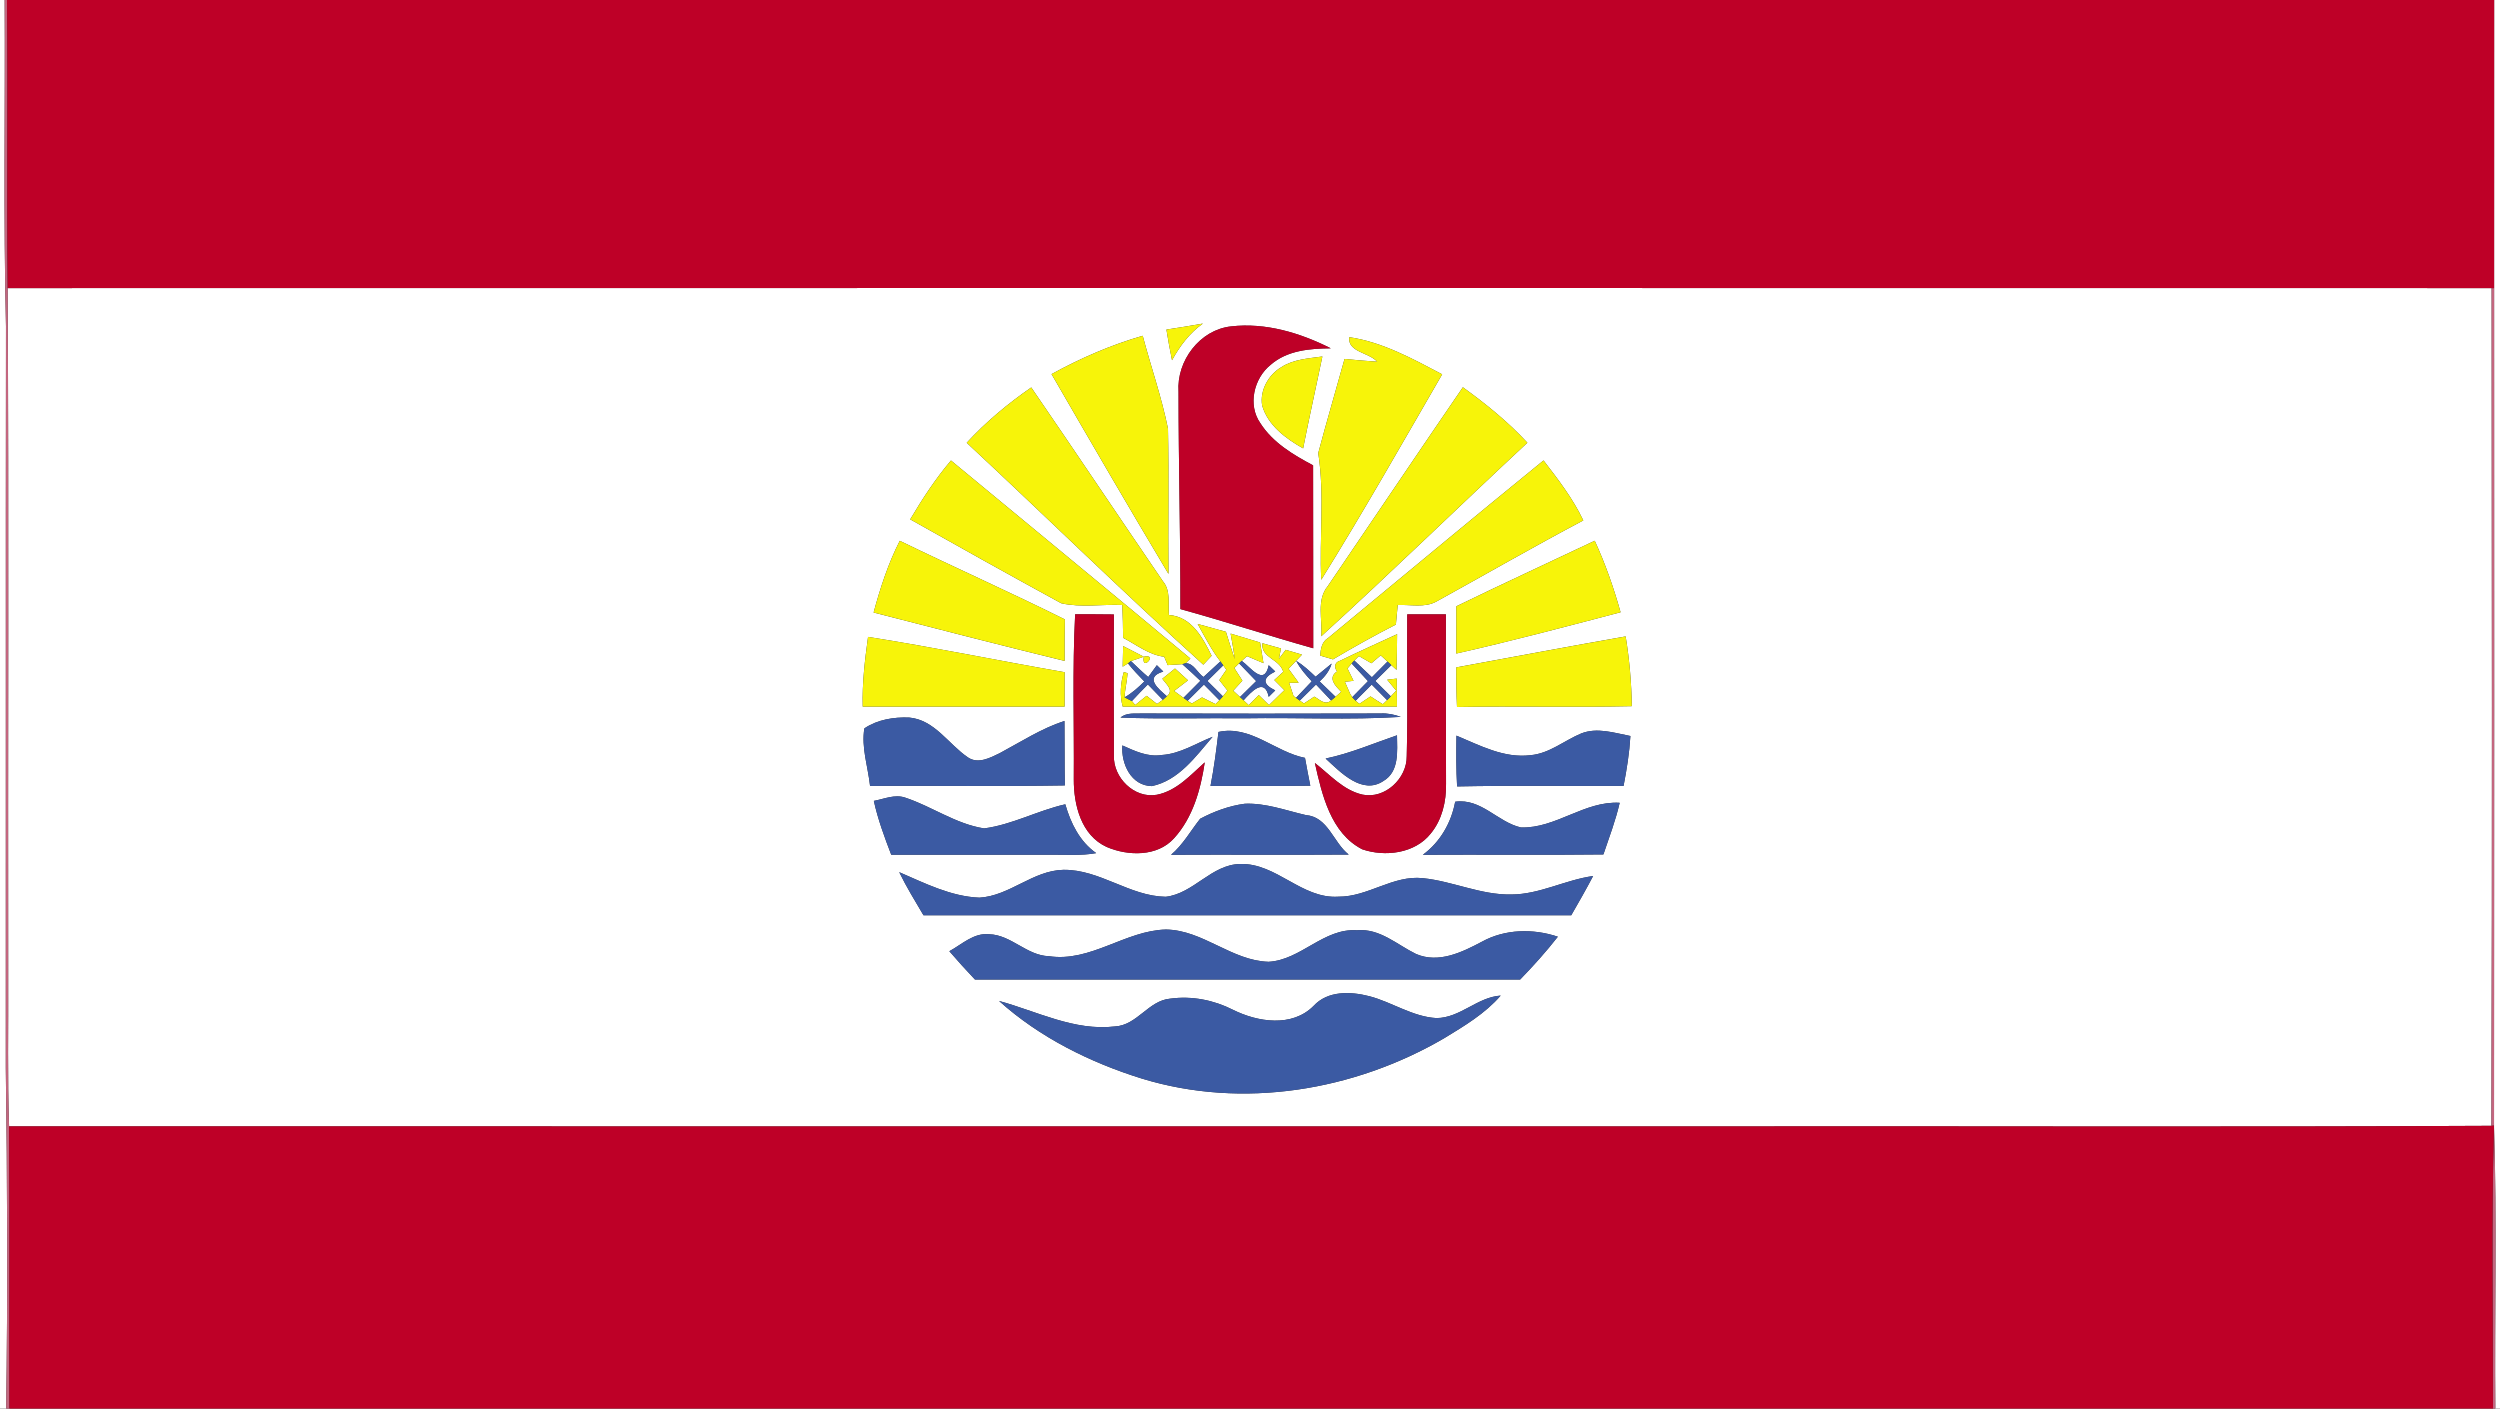 <?xml version="1.0" encoding="UTF-8" ?>
<!DOCTYPE svg PUBLIC "-//W3C//DTD SVG 1.1//EN" "http://www.w3.org/Graphics/SVG/1.1/DTD/svg11.dtd">
<svg width="536pt" height="302pt" viewBox="0 0 536 302" version="1.1" xmlns="http://www.w3.org/2000/svg">
<rect x="0" y="0" width="536" height="302" fill="#333333" stroke="none"/>
<g id="#ffffffff">
<path fill="#ffffff" opacity="1.00" d=" M 0.00 0.00 L 1.00 0.00 C 1.13 23.32 0.71 46.65 1.28 69.97 C 1.21 122.98 1.28 175.99 1.24 229.00 C 1.58 253.33 1.66 277.67 1.32 302.00 L 0.00 302.00 L 0.00 0.00 Z" />
<path fill="#ffffff" opacity="1.00" d=" M 534.75 0.00 L 536.00 0.00 L 536.00 302.00 L 535.00 302.00 C 534.82 281.88 535.37 261.74 534.72 241.63 L 534.72 241.32 C 534.78 181.47 534.75 121.62 534.74 61.77 C 534.76 41.18 534.74 20.59 534.75 0.00 Z" />
<path fill="#ffffff" opacity="1.00" d=" M 1.64 61.77 C 179.16 61.74 356.68 61.74 534.20 61.77 C 534.25 121.63 534.34 181.51 534.15 241.37 C 477.12 241.67 420.08 241.41 363.04 241.50 C 242.68 241.49 122.31 241.51 1.95 241.49 C 1.58 230.99 1.81 220.48 1.76 209.98 C 1.68 160.57 1.91 111.17 1.64 61.77 M 250.08 70.66 C 250.42 72.86 250.84 75.04 251.28 77.23 C 252.95 74.19 255.05 71.39 257.90 69.37 C 255.30 69.86 252.69 70.25 250.08 70.66 M 252.68 83.97 C 252.67 99.51 253.11 115.04 253.08 130.59 C 262.62 133.22 272.03 136.31 281.56 138.99 C 281.52 125.92 281.58 112.84 281.53 99.77 C 277.25 97.51 272.87 94.89 270.21 90.72 C 267.47 86.82 268.83 81.10 272.42 78.22 C 275.95 75.12 280.83 74.72 285.32 74.68 C 278.78 71.37 271.31 69.12 263.94 69.98 C 257.24 70.70 252.23 77.39 252.68 83.97 M 225.45 80.21 C 233.73 94.53 242.03 108.84 250.52 123.04 C 250.41 112.67 250.63 102.29 250.42 91.91 C 249.06 85.17 246.76 78.64 245.00 71.99 C 238.18 73.96 231.66 76.80 225.45 80.21 M 289.28 72.29 C 288.90 75.51 293.52 75.55 295.26 77.55 C 292.93 77.40 290.60 77.19 288.27 76.96 C 286.41 83.69 284.42 90.39 282.63 97.14 C 284.03 106.09 282.84 115.26 283.27 124.31 C 292.26 109.84 300.67 95.00 309.20 80.25 C 302.90 76.94 296.39 73.33 289.28 72.29 M 274.72 78.72 C 271.95 80.35 270.07 83.71 270.60 86.93 C 271.83 91.21 275.69 94.04 279.39 96.13 C 280.69 89.55 282.16 83.00 283.52 76.43 C 280.53 76.86 277.33 77.02 274.72 78.72 M 207.26 94.93 C 224.23 110.73 240.78 126.98 257.99 142.51 C 258.43 142.04 259.32 141.08 259.77 140.60 C 257.86 136.70 255.47 132.22 250.62 131.86 C 250.40 129.42 251.05 126.63 249.31 124.60 C 239.87 110.78 230.57 96.87 221.10 83.07 C 216.09 86.53 211.39 90.45 207.26 94.93 M 284.69 125.64 C 282.17 128.67 283.59 132.85 283.27 136.42 C 298.21 122.82 312.68 108.69 327.47 94.92 C 323.33 90.44 318.57 86.59 313.64 83.03 C 303.93 97.19 294.36 111.45 284.69 125.64 M 195.15 111.35 C 205.91 117.41 216.70 123.43 227.53 129.34 C 231.79 130.30 236.28 129.53 240.62 129.71 C 240.73 132.05 240.77 134.40 240.80 136.75 C 243.66 138.23 246.31 140.40 249.60 140.81 C 249.79 141.26 250.17 142.15 250.36 142.60 C 251.14 142.55 252.70 142.45 253.49 142.40 C 254.80 143.56 256.10 144.75 257.37 145.97 C 256.16 147.19 254.95 148.41 253.74 149.62 C 253.24 149.25 252.24 148.51 251.73 148.14 C 252.48 147.57 253.97 146.43 254.71 145.86 C 253.78 145.01 252.85 144.17 251.92 143.33 C 251.01 144.05 250.11 144.79 249.21 145.52 C 249.90 146.62 251.84 147.97 250.17 149.27 C 248.41 147.71 245.20 145.22 249.41 143.98 C 248.94 143.52 248.49 143.07 248.03 142.62 C 247.57 143.26 246.64 144.53 246.18 145.16 C 244.89 144.07 243.68 142.89 242.47 141.73 C 243.16 141.50 244.54 141.03 245.23 140.80 C 243.75 140.04 242.27 139.28 240.80 138.52 C 240.78 139.62 240.73 141.83 240.70 142.94 C 240.99 142.76 241.56 142.41 241.84 142.23 C 242.92 143.60 244.14 144.86 245.35 146.11 C 244.05 147.38 242.71 148.62 241.11 149.51 C 241.17 147.76 241.66 146.07 241.75 144.33 C 241.55 144.27 241.14 144.15 240.94 144.09 C 240.24 146.51 240.03 149.03 240.71 151.50 C 260.31 151.51 279.91 151.50 299.51 151.50 C 299.49 149.49 299.48 147.49 299.47 145.49 L 297.41 145.73 C 297.89 146.32 298.86 147.49 299.35 148.08 C 299.06 148.39 298.48 149.00 298.19 149.30 C 297.08 148.20 295.97 147.10 294.86 146.00 C 296.00 144.86 297.15 143.73 298.30 142.60 L 299.43 143.63 C 299.49 141.07 299.52 138.52 299.54 135.97 C 295.47 137.87 291.35 139.68 287.32 141.66 C 286.17 141.93 285.96 143.06 286.67 143.95 C 284.56 145.35 286.36 147.12 287.56 148.32 L 286.33 149.39 C 285.19 148.30 284.06 147.20 282.93 146.10 C 284.09 145.03 285.06 143.79 285.51 142.27 C 284.65 142.97 282.93 144.38 282.06 145.09 C 280.75 143.85 279.44 142.62 277.90 141.68 C 278.74 143.33 279.98 144.72 281.24 146.08 C 280.11 147.25 278.98 148.43 277.87 149.62 L 277.33 149.22 C 277.02 148.28 276.70 147.33 276.39 146.39 C 276.90 146.39 277.92 146.38 278.43 146.37 C 277.70 145.38 276.97 144.39 276.26 143.39 C 277.22 142.37 278.18 141.36 279.15 140.35 C 278.27 140.09 276.52 139.58 275.65 139.32 C 275.28 139.81 274.55 140.78 274.19 141.27 C 274.30 140.71 274.54 139.59 274.65 139.03 C 273.32 138.65 271.98 138.28 270.65 137.91 C 270.36 141.12 274.29 141.20 275.14 144.03 C 274.66 144.47 273.70 145.36 273.21 145.80 C 273.75 146.34 274.83 147.43 275.37 147.97 C 274.28 149.05 273.19 150.12 272.08 151.17 C 271.34 150.45 270.61 149.73 269.88 149.02 C 269.16 149.74 268.45 150.46 267.73 151.19 C 267.45 150.93 266.90 150.41 266.62 150.14 C 268.15 148.47 271.12 145.08 272.01 149.40 C 272.48 148.94 272.94 148.48 273.41 148.02 C 270.63 146.68 270.63 145.33 273.41 143.97 C 272.94 143.52 272.47 143.07 272.01 142.62 C 271.06 147.33 267.99 142.91 266.23 141.70 L 267.36 140.68 C 268.24 141.06 270.01 141.80 270.89 142.18 C 270.71 141.07 270.34 138.86 270.16 137.75 C 268.05 137.09 265.95 136.46 263.84 135.84 C 264.17 137.65 264.51 139.47 264.73 141.31 C 264.05 139.37 263.45 137.41 262.84 135.46 C 260.82 134.89 258.80 134.33 256.78 133.78 C 258.31 136.51 259.72 139.32 261.65 141.81 C 260.43 142.91 259.23 144.03 258.03 145.15 C 256.74 144.30 255.92 142.16 254.21 142.20 L 255.22 141.19 C 238.16 126.98 221.00 112.89 203.89 98.73 C 200.57 102.64 197.76 106.94 195.15 111.35 M 284.75 136.78 C 283.39 137.59 283.16 139.12 283.05 140.56 C 283.74 140.77 285.11 141.17 285.79 141.37 C 290.21 138.75 294.70 136.24 299.28 133.90 C 299.40 132.50 299.54 131.11 299.67 129.72 C 302.40 129.58 305.42 130.36 307.94 128.98 C 318.45 123.19 328.85 117.18 339.46 111.58 C 337.24 106.91 334.07 102.79 330.93 98.72 C 315.45 111.30 300.15 124.09 284.75 136.78 M 192.91 115.95 C 190.42 120.82 188.73 126.06 187.30 131.32 C 200.94 134.84 214.58 138.35 228.26 141.70 C 228.24 138.73 228.24 135.76 228.31 132.80 C 216.61 126.99 204.66 121.66 192.91 115.95 M 312.23 129.99 C 312.26 133.37 312.25 136.74 312.22 140.12 C 324.03 137.46 335.74 134.34 347.45 131.27 C 345.99 126.03 344.19 120.88 341.91 115.94 C 332.02 120.63 322.08 125.20 312.23 129.99 M 230.51 131.70 C 229.90 143.47 230.31 155.27 230.22 167.05 C 230.19 172.55 231.80 179.12 237.30 181.60 C 241.87 183.55 248.12 183.70 251.70 179.74 C 255.75 175.30 257.43 169.26 258.30 163.45 C 255.22 166.20 252.26 169.57 248.02 170.40 C 243.20 171.27 238.63 166.71 238.82 161.96 C 238.76 151.89 238.80 141.81 238.82 131.74 C 236.05 131.70 233.28 131.70 230.51 131.70 M 301.71 131.71 C 301.61 141.85 301.87 152.00 301.60 162.13 C 301.66 166.90 296.94 171.36 292.13 170.37 C 288.00 169.44 285.11 166.07 281.91 163.58 C 283.43 170.36 285.30 178.60 292.04 182.08 C 296.94 183.77 303.36 183.00 306.75 178.71 C 309.19 175.75 310.10 171.81 310.03 168.03 C 309.98 155.92 310.01 143.81 310.00 131.71 C 307.23 131.70 304.47 131.70 301.71 131.71 M 186.11 136.55 C 185.43 141.50 184.83 146.48 184.97 151.49 C 199.40 151.50 213.82 151.51 228.25 151.49 C 228.25 149.03 228.25 146.58 228.26 144.12 C 214.19 141.68 200.21 138.77 186.11 136.55 M 312.22 143.09 C 312.21 145.92 312.24 148.75 312.38 151.58 C 324.87 151.33 337.37 151.69 349.86 151.40 C 349.79 146.39 349.35 141.39 348.54 136.45 C 336.42 138.58 324.33 140.87 312.22 143.09 M 245.23 140.80 C 244.65 144.16 248.43 140.07 245.23 140.80 M 281.23 141.27 C 281.76 141.81 281.76 141.81 281.23 141.27 M 240.24 153.85 C 249.16 154.19 258.09 153.91 267.01 154.00 C 278.12 153.81 289.25 154.39 300.33 153.70 C 298.93 153.19 297.46 152.88 295.97 152.97 C 278.99 153.02 262.02 153.02 245.04 152.97 C 243.42 153.05 241.59 152.70 240.24 153.85 M 185.32 156.17 C 184.63 160.24 186.10 164.42 186.54 168.50 C 200.46 168.43 214.39 168.64 228.31 168.39 C 228.21 163.79 228.28 159.18 228.22 154.57 C 223.27 156.19 218.89 159.04 214.34 161.48 C 212.30 162.47 209.72 163.86 207.56 162.41 C 203.36 159.59 200.41 154.33 194.92 153.84 C 191.62 153.72 188.10 154.28 185.32 156.17 M 261.24 156.93 C 260.78 160.81 260.28 164.68 259.53 168.51 C 266.66 168.47 273.79 168.55 280.93 168.46 C 280.53 166.48 280.15 164.48 279.79 162.49 C 273.39 161.23 268.10 155.42 261.24 156.93 M 328.15 161.91 C 322.49 162.62 317.31 159.83 312.26 157.72 C 312.21 161.35 312.19 164.98 312.40 168.61 C 324.30 168.36 336.20 168.57 348.09 168.50 C 348.78 164.96 349.35 161.40 349.56 157.80 C 346.11 157.14 342.45 155.90 339.02 157.25 C 335.38 158.76 332.21 161.56 328.15 161.91 M 249.10 161.87 C 246.09 162.37 243.29 161.01 240.63 159.82 C 240.35 163.74 242.49 168.47 246.96 168.54 C 252.73 167.32 256.36 162.19 259.98 157.97 C 256.40 159.38 253.03 161.62 249.10 161.87 M 284.21 162.63 C 287.41 165.57 292.06 170.53 296.64 167.42 C 300.04 165.38 299.55 161.04 299.52 157.65 C 294.44 159.39 289.48 161.54 284.21 162.63 M 187.35 171.71 C 188.22 175.67 189.63 179.47 191.08 183.25 C 202.39 183.25 213.71 183.26 225.03 183.25 C 228.36 183.22 231.72 183.50 235.02 182.91 C 231.48 180.42 229.56 176.49 228.40 172.44 C 222.48 173.78 217.01 176.82 210.99 177.61 C 204.91 176.67 199.80 172.89 194.04 171.00 C 191.81 170.25 189.54 171.31 187.35 171.71 M 257.32 175.54 C 255.26 178.13 253.64 181.10 251.07 183.27 C 263.77 183.20 276.47 183.31 289.16 183.22 C 285.82 180.59 284.76 175.13 279.95 174.75 C 275.65 173.75 271.37 172.14 266.90 172.32 C 263.55 172.76 260.30 173.96 257.32 175.54 M 311.99 171.89 C 311.15 176.40 308.78 180.54 305.05 183.27 C 317.96 183.19 330.86 183.35 343.77 183.19 C 345.01 179.52 346.39 175.90 347.26 172.12 C 339.71 171.68 333.57 177.64 326.09 177.41 C 321.08 176.27 317.59 171.11 311.99 171.89 M 249.93 192.27 C 242.22 192.16 235.80 186.40 228.02 186.49 C 221.44 186.62 216.49 192.08 209.98 192.46 C 203.87 192.21 198.30 189.37 192.79 186.99 C 194.35 190.17 196.20 193.20 198.00 196.24 C 244.29 196.26 290.58 196.25 336.87 196.24 C 338.47 193.46 340.07 190.67 341.56 187.82 C 335.59 188.64 330.10 191.77 323.99 191.78 C 317.48 191.90 311.47 188.93 305.07 188.28 C 298.66 187.58 293.30 192.30 286.94 192.25 C 279.07 192.75 273.68 185.01 265.89 185.24 C 259.70 185.36 255.91 191.59 249.93 192.27 M 224.90 205.01 C 220.12 204.87 216.83 200.45 212.09 200.30 C 208.78 199.95 206.24 202.47 203.54 203.94 C 205.32 206.00 207.14 208.03 209.03 210.01 C 247.99 210.00 286.95 210.00 325.92 210.01 C 328.76 207.08 331.49 204.05 334.00 200.83 C 328.74 199.06 322.68 199.17 317.75 201.89 C 313.49 204.15 308.45 206.63 303.61 204.54 C 299.52 202.55 295.84 199.00 290.94 199.45 C 283.76 198.97 278.93 205.82 271.99 206.21 C 264.07 205.98 257.94 199.42 249.99 199.29 C 241.26 199.50 233.84 206.35 224.90 205.01 M 281.62 215.68 C 277.02 220.30 269.67 219.15 264.35 216.50 C 260.22 214.40 255.52 213.48 250.90 214.11 C 246.23 214.51 243.81 219.82 239.05 220.07 C 230.35 221.10 222.34 216.83 214.19 214.60 C 222.88 222.42 233.70 227.79 244.82 231.25 C 266.40 237.86 290.31 233.87 309.62 222.60 C 313.94 219.97 318.40 217.32 321.75 213.45 C 316.72 213.79 313.08 218.24 307.98 218.28 C 302.85 217.99 298.48 214.87 293.60 213.59 C 289.56 212.55 284.67 212.36 281.62 215.68 Z" />
<path fill="#ffffff" opacity="1.00" d=" M 291.35 140.66 C 292.25 141.16 293.14 141.67 294.03 142.20 C 294.53 141.78 295.52 140.93 296.02 140.51 C 296.38 140.84 297.11 141.51 297.48 141.84 C 296.36 142.97 295.24 144.09 294.13 145.21 C 292.87 144.01 291.62 142.81 290.37 141.62 L 291.35 140.66 Z" />
<path fill="#ffffff" opacity="1.00" d=" M 264.63 143.22 C 264.89 142.97 265.40 142.47 265.66 142.22 C 266.88 143.49 268.10 144.76 269.33 146.03 C 268.17 147.17 267.01 148.30 265.86 149.44 C 265.49 149.10 264.77 148.42 264.40 148.09 C 264.89 147.55 265.88 146.47 266.37 145.93 C 265.77 145.03 265.19 144.13 264.63 143.22 Z" />
<path fill="#ffffff" opacity="1.00" d=" M 262.26 142.65 L 262.93 143.59 C 262.43 144.34 261.93 145.08 261.42 145.82 C 261.86 146.38 262.73 147.50 263.17 148.06 C 262.93 148.37 262.44 148.99 262.19 149.30 C 261.08 148.20 259.97 147.10 258.86 146.00 C 259.99 144.88 261.12 143.76 262.26 142.65 Z" />
<path fill="#ffffff" opacity="1.00" d=" M 288.90 143.31 L 289.79 142.25 C 290.95 143.51 292.13 144.77 293.30 146.03 C 292.17 147.18 291.04 148.33 289.92 149.48 L 289.48 148.78 C 289.20 148.13 288.63 146.82 288.34 146.17 L 290.20 145.97 C 289.75 145.09 289.32 144.20 288.90 143.31 Z" />
<path fill="#ffffff" opacity="1.00" d=" M 246.10 146.74 C 247.17 147.84 248.24 148.94 249.31 150.05 L 248.06 150.93 C 247.51 150.49 246.39 149.61 245.83 149.18 C 245.02 149.83 244.20 150.49 243.39 151.15 L 242.67 150.31 C 243.78 149.09 244.94 147.92 246.10 146.74 Z" />
<path fill="#ffffff" opacity="1.00" d=" M 258.12 146.77 C 259.23 147.88 260.33 149.01 261.44 150.13 L 260.62 150.96 C 259.64 150.51 258.68 150.01 257.72 149.53 C 256.98 149.97 256.26 150.42 255.52 150.84 L 254.62 150.25 C 255.79 149.09 256.95 147.92 258.12 146.77 Z" />
<path fill="#ffffff" opacity="1.00" d=" M 282.15 146.76 C 283.23 147.89 284.31 149.03 285.39 150.18 C 284.07 151.33 282.92 149.95 281.78 149.36 C 281.04 149.85 280.31 150.36 279.56 150.83 L 278.67 150.20 C 279.82 149.05 280.99 147.90 282.15 146.76 Z" />
<path fill="#ffffff" opacity="1.00" d=" M 294.09 146.77 C 295.19 147.87 296.29 148.99 297.40 150.11 L 296.48 150.99 C 295.58 150.46 294.71 149.88 293.84 149.31 C 293.04 149.85 292.25 150.39 291.45 150.91 L 290.64 150.24 C 291.79 149.08 292.93 147.92 294.09 146.77 Z" />
</g>
<g id="#c3667fff">
<path fill="#c3667f" opacity="1.00" d=" M 1.00 0.00 L 1.50 0.00 C 1.71 20.59 1.42 41.18 1.64 61.77 C 1.91 111.17 1.68 160.57 1.76 209.98 C 1.81 220.48 1.58 230.99 1.95 241.49 C 2.08 261.66 1.95 281.83 2.01 302.00 L 1.32 302.00 C 1.66 277.67 1.58 253.33 1.24 229.00 C 1.28 175.99 1.21 122.98 1.28 69.97 C 0.71 46.65 1.13 23.32 1.00 0.00 Z" />
<path fill="#c3667f" opacity="1.00" d=" M 534.20 61.77 L 534.74 61.77 C 534.75 121.62 534.78 181.47 534.72 241.32 L 534.15 241.37 C 534.34 181.51 534.25 121.63 534.20 61.77 Z" />
<path fill="#c3667f" opacity="1.00" d=" M 534.50 302.00 C 534.51 281.88 534.13 261.74 534.72 241.63 C 535.37 261.74 534.82 281.88 535.00 302.00 L 534.50 302.00 Z" />
</g>
<g id="#be0027ff">
<path fill="#be0027" opacity="1.00" d=" M 1.50 0.00 L 534.75 0.00 C 534.74 20.59 534.76 41.18 534.74 61.77 L 534.20 61.77 C 356.68 61.74 179.16 61.74 1.64 61.77 C 1.42 41.18 1.71 20.59 1.50 0.00 Z" />
<path fill="#be0027" opacity="1.00" d=" M 252.68 83.97 C 252.23 77.39 257.24 70.70 263.94 69.98 C 271.31 69.12 278.78 71.37 285.32 74.68 C 280.83 74.72 275.95 75.12 272.42 78.22 C 268.83 81.10 267.47 86.82 270.21 90.72 C 272.87 94.89 277.25 97.51 281.53 99.77 C 281.58 112.84 281.52 125.92 281.56 138.99 C 272.03 136.31 262.62 133.22 253.08 130.59 C 253.11 115.04 252.67 99.51 252.68 83.97 Z" />
<path fill="#be0027" opacity="1.00" d=" M 230.51 131.70 C 233.28 131.70 236.05 131.70 238.82 131.74 C 238.80 141.81 238.76 151.89 238.82 161.96 C 238.63 166.71 243.20 171.27 248.02 170.40 C 252.26 169.57 255.22 166.20 258.30 163.45 C 257.43 169.26 255.75 175.30 251.70 179.74 C 248.12 183.70 241.87 183.55 237.30 181.60 C 231.80 179.12 230.19 172.55 230.22 167.05 C 230.31 155.27 229.90 143.47 230.51 131.70 Z" />
<path fill="#be0027" opacity="1.00" d=" M 301.71 131.71 C 304.47 131.70 307.23 131.70 310.00 131.71 C 310.01 143.81 309.98 155.92 310.03 168.03 C 310.10 171.81 309.19 175.75 306.75 178.71 C 303.36 183.00 296.94 183.77 292.04 182.08 C 285.30 178.60 283.43 170.36 281.91 163.58 C 285.11 166.07 288.00 169.44 292.13 170.37 C 296.94 171.36 301.66 166.90 301.60 162.13 C 301.87 152.00 301.61 141.85 301.71 131.71 Z" />
<path fill="#be0027" opacity="1.00" d=" M 1.95 241.49 C 122.31 241.51 242.68 241.49 363.04 241.50 C 420.08 241.41 477.12 241.67 534.15 241.37 L 534.72 241.32 L 534.72 241.63 C 534.13 261.74 534.51 281.88 534.50 302.00 L 2.01 302.00 C 1.95 281.83 2.08 261.66 1.95 241.49 Z" />
</g>
<g id="#f7f409ff">
<path fill="#f7f409" opacity="1.00" d=" M 250.08 70.66 C 252.69 70.25 255.30 69.86 257.90 69.37 C 255.05 71.39 252.95 74.19 251.28 77.23 C 250.84 75.04 250.42 72.86 250.08 70.66 Z" />
<path fill="#f7f409" opacity="1.00" d=" M 225.45 80.21 C 231.66 76.80 238.18 73.96 245.00 71.99 C 246.76 78.64 249.06 85.17 250.42 91.91 C 250.63 102.29 250.41 112.67 250.52 123.04 C 242.03 108.84 233.73 94.53 225.45 80.21 Z" />
<path fill="#f7f409" opacity="1.00" d=" M 289.28 72.29 C 296.39 73.33 302.90 76.94 309.20 80.25 C 300.67 95.00 292.26 109.84 283.27 124.31 C 282.84 115.26 284.03 106.09 282.63 97.14 C 284.42 90.39 286.41 83.69 288.27 76.96 C 290.60 77.19 292.93 77.40 295.26 77.55 C 293.52 75.55 288.90 75.51 289.28 72.29 Z" />
<path fill="#f7f409" opacity="1.00" d=" M 274.72 78.72 C 277.33 77.02 280.53 76.86 283.52 76.43 C 282.16 83.00 280.69 89.55 279.39 96.13 C 275.69 94.04 271.83 91.21 270.60 86.93 C 270.07 83.71 271.95 80.35 274.72 78.72 Z" />
<path fill="#f7f409" opacity="1.00" d=" M 207.26 94.93 C 211.39 90.45 216.09 86.53 221.10 83.07 C 230.57 96.87 239.87 110.78 249.31 124.60 C 251.05 126.63 250.40 129.42 250.62 131.86 C 255.47 132.22 257.86 136.70 259.77 140.60 C 259.32 141.08 258.43 142.04 257.99 142.51 C 240.78 126.98 224.23 110.73 207.26 94.93 Z" />
<path fill="#f7f409" opacity="1.00" d=" M 284.69 125.64 C 294.36 111.45 303.93 97.19 313.64 83.03 C 318.57 86.59 323.33 90.44 327.47 94.92 C 312.68 108.69 298.21 122.82 283.27 136.42 C 283.59 132.85 282.17 128.67 284.69 125.64 Z" />
<path fill="#f7f409" opacity="1.00" d=" M 195.15 111.35 C 197.76 106.94 200.57 102.64 203.89 98.73 C 221.00 112.89 238.16 126.98 255.22 141.19 L 254.21 142.20 C 254.03 142.25 253.67 142.35 253.49 142.40 C 252.70 142.45 251.14 142.55 250.36 142.60 C 250.17 142.15 249.79 141.26 249.60 140.81 C 246.31 140.40 243.66 138.23 240.80 136.75 C 240.77 134.40 240.73 132.05 240.62 129.71 C 236.28 129.53 231.79 130.30 227.53 129.34 C 216.70 123.43 205.91 117.41 195.15 111.35 Z" />
<path fill="#f7f409" opacity="1.00" d=" M 284.75 136.78 C 300.15 124.09 315.45 111.30 330.93 98.72 C 334.07 102.79 337.24 106.91 339.46 111.58 C 328.85 117.18 318.45 123.19 307.94 128.98 C 305.42 130.36 302.40 129.58 299.67 129.72 C 299.54 131.11 299.40 132.50 299.28 133.90 C 294.70 136.24 290.21 138.75 285.79 141.37 C 285.11 141.17 283.74 140.77 283.05 140.56 C 283.16 139.12 283.39 137.59 284.75 136.78 Z" />
<path fill="#f7f409" opacity="1.00" d=" M 192.91 115.95 C 204.66 121.66 216.61 126.99 228.31 132.80 C 228.24 135.76 228.24 138.73 228.26 141.70 C 214.58 138.35 200.94 134.84 187.30 131.32 C 188.73 126.06 190.42 120.82 192.91 115.95 Z" />
<path fill="#f7f409" opacity="1.00" d=" M 312.23 129.99 C 322.08 125.20 332.02 120.63 341.91 115.94 C 344.19 120.88 345.99 126.03 347.45 131.27 C 335.74 134.34 324.03 137.46 312.22 140.12 C 312.25 136.74 312.26 133.37 312.23 129.99 Z" />
<path fill="#f7f409" opacity="1.00" d=" M 256.78 133.78 C 258.80 134.33 260.82 134.89 262.84 135.46 C 263.45 137.41 264.05 139.37 264.73 141.31 C 264.51 139.47 264.17 137.65 263.84 135.84 C 265.95 136.46 268.05 137.09 270.16 137.75 C 270.34 138.86 270.71 141.07 270.89 142.18 C 270.01 141.80 268.24 141.06 267.36 140.68 L 266.23 141.70 L 265.66 142.22 C 265.40 142.47 264.89 142.97 264.63 143.22 C 265.19 144.13 265.77 145.03 266.37 145.93 C 265.88 146.47 264.89 147.55 264.40 148.09 C 264.77 148.42 265.49 149.10 265.86 149.44 C 266.05 149.61 266.43 149.97 266.62 150.14 C 266.90 150.41 267.45 150.93 267.73 151.19 C 268.45 150.46 269.16 149.74 269.88 149.02 C 270.61 149.73 271.34 150.45 272.08 151.17 C 273.19 150.12 274.28 149.05 275.37 147.97 C 274.83 147.43 273.75 146.34 273.21 145.80 C 273.70 145.36 274.66 144.47 275.14 144.03 C 274.29 141.20 270.36 141.12 270.65 137.91 C 271.98 138.28 273.32 138.65 274.65 139.03 C 274.54 139.59 274.30 140.71 274.19 141.27 C 274.55 140.78 275.28 139.81 275.65 139.32 C 276.52 139.58 278.27 140.09 279.15 140.35 C 278.18 141.36 277.22 142.37 276.26 143.39 C 276.97 144.39 277.70 145.38 278.43 146.37 C 277.92 146.38 276.90 146.39 276.39 146.39 C 276.70 147.33 277.02 148.28 277.33 149.22 L 277.87 149.62 C 278.07 149.77 278.47 150.06 278.67 150.20 L 279.56 150.83 C 280.31 150.36 281.04 149.85 281.78 149.36 C 282.92 149.95 284.07 151.33 285.39 150.18 C 285.62 149.99 286.09 149.59 286.33 149.39 L 287.56 148.32 C 286.36 147.12 284.56 145.35 286.67 143.95 C 285.96 143.06 286.17 141.93 287.32 141.66 C 291.35 139.68 295.47 137.87 299.54 135.97 C 299.52 138.52 299.49 141.07 299.43 143.63 L 298.30 142.60 C 298.10 142.41 297.68 142.03 297.48 141.84 C 297.11 141.51 296.38 140.84 296.02 140.51 C 295.52 140.93 294.53 141.78 294.03 142.20 C 293.14 141.67 292.25 141.16 291.35 140.66 L 290.37 141.62 C 290.23 141.78 289.93 142.10 289.79 142.25 L 288.90 143.31 C 289.32 144.20 289.75 145.09 290.20 145.97 L 288.34 146.17 C 288.63 146.82 289.20 148.13 289.48 148.78 L 289.92 149.48 C 290.10 149.67 290.46 150.05 290.64 150.24 L 291.45 150.91 C 292.25 150.39 293.04 149.85 293.84 149.31 C 294.71 149.88 295.58 150.46 296.48 150.99 L 297.40 150.11 C 297.60 149.91 297.99 149.50 298.19 149.30 C 298.48 149.00 299.06 148.39 299.35 148.08 C 298.86 147.49 297.89 146.32 297.41 145.73 L 299.47 145.49 C 299.48 147.49 299.49 149.49 299.51 151.50 C 279.91 151.50 260.31 151.51 240.71 151.50 C 240.03 149.03 240.24 146.51 240.94 144.09 C 241.14 144.15 241.55 144.27 241.75 144.33 C 241.66 146.07 241.17 147.76 241.11 149.51 C 241.50 149.71 242.28 150.11 242.67 150.31 L 243.39 151.15 C 244.20 150.49 245.02 149.83 245.83 149.18 C 246.39 149.61 247.51 150.49 248.06 150.93 L 249.31 150.05 C 249.52 149.86 249.95 149.47 250.17 149.27 C 251.84 147.97 249.90 146.62 249.21 145.52 C 250.11 144.79 251.01 144.05 251.92 143.33 C 252.85 144.17 253.78 145.01 254.71 145.86 C 253.97 146.43 252.48 147.57 251.73 148.14 C 252.24 148.51 253.24 149.25 253.74 149.62 C 253.96 149.78 254.40 150.09 254.62 150.25 L 255.52 150.84 C 256.26 150.42 256.98 149.97 257.72 149.53 C 258.68 150.01 259.64 150.51 260.62 150.96 L 261.44 150.13 C 261.63 149.92 262.01 149.51 262.19 149.30 C 262.44 148.99 262.93 148.37 263.17 148.06 C 262.73 147.50 261.86 146.38 261.42 145.82 C 261.93 145.08 262.43 144.34 262.93 143.59 L 262.26 142.65 C 262.11 142.44 261.80 142.02 261.65 141.81 C 259.72 139.32 258.31 136.51 256.78 133.78 Z" />
<path fill="#f7f409" opacity="1.00" d=" M 186.11 136.55 C 200.21 138.77 214.19 141.68 228.26 144.12 C 228.25 146.58 228.25 149.03 228.25 151.49 C 213.82 151.51 199.40 151.50 184.97 151.49 C 184.83 146.48 185.43 141.50 186.11 136.55 Z" />
<path fill="#f7f409" opacity="1.00" d=" M 312.22 143.09 C 324.33 140.87 336.42 138.58 348.54 136.45 C 349.35 141.39 349.79 146.39 349.86 151.40 C 337.37 151.69 324.87 151.33 312.38 151.58 C 312.24 148.75 312.21 145.92 312.22 143.09 Z" />
<path fill="#f7f409" opacity="1.00" d=" M 240.80 138.52 C 242.27 139.28 243.75 140.04 245.23 140.80 C 244.54 141.03 243.16 141.50 242.47 141.73 C 242.31 141.85 242.00 142.11 241.84 142.23 C 241.56 142.41 240.99 142.76 240.70 142.94 C 240.73 141.83 240.78 139.62 240.80 138.52 Z" />
<path fill="#f7f409" opacity="1.00" d=" M 245.23 140.80 C 248.43 140.07 244.65 144.16 245.23 140.80 Z" />
<path fill="#f7f409" opacity="1.00" d=" M 281.23 141.27 C 281.76 141.81 281.76 141.81 281.23 141.27 Z" />
</g>
<g id="#3b5aa3ff">
<path fill="#3b5aa3" opacity="1.00" d=" M 241.84 142.23 C 242.00 142.11 242.31 141.85 242.47 141.73 C 243.68 142.89 244.89 144.07 246.18 145.16 C 246.64 144.53 247.57 143.26 248.03 142.62 C 248.49 143.07 248.94 143.52 249.41 143.98 C 245.20 145.22 248.41 147.71 250.17 149.27 C 249.95 149.47 249.52 149.86 249.31 150.05 C 248.24 148.94 247.17 147.84 246.10 146.74 C 244.94 147.92 243.78 149.09 242.67 150.31 C 242.28 150.11 241.50 149.71 241.11 149.51 C 242.71 148.62 244.05 147.38 245.35 146.11 C 244.14 144.86 242.92 143.60 241.84 142.23 Z" />
<path fill="#3b5aa3" opacity="1.00" d=" M 253.49 142.40 C 253.67 142.35 254.03 142.25 254.21 142.20 C 255.92 142.16 256.74 144.30 258.03 145.15 C 259.23 144.03 260.43 142.91 261.65 141.81 C 261.80 142.02 262.11 142.44 262.26 142.65 C 261.12 143.76 259.99 144.88 258.86 146.00 C 259.97 147.10 261.08 148.20 262.19 149.30 C 262.01 149.51 261.63 149.92 261.44 150.13 C 260.33 149.01 259.23 147.88 258.12 146.77 C 256.95 147.92 255.79 149.09 254.62 150.25 C 254.40 150.09 253.96 149.78 253.74 149.62 C 254.95 148.41 256.16 147.19 257.37 145.97 C 256.10 144.75 254.80 143.56 253.49 142.40 Z" />
<path fill="#3b5aa3" opacity="1.00" d=" M 265.66 142.22 L 266.23 141.70 C 267.99 142.91 271.06 147.33 272.01 142.62 C 272.47 143.07 272.94 143.52 273.41 143.97 C 270.63 145.33 270.63 146.68 273.41 148.02 C 272.94 148.48 272.48 148.94 272.01 149.40 C 271.12 145.08 268.15 148.47 266.62 150.14 C 266.43 149.97 266.05 149.61 265.86 149.44 C 267.01 148.30 268.17 147.17 269.33 146.03 C 268.10 144.76 266.88 143.49 265.66 142.22 Z" />
<path fill="#3b5aa3" opacity="1.00" d=" M 277.90 141.68 C 279.44 142.62 280.75 143.85 282.06 145.09 C 282.93 144.38 284.65 142.97 285.51 142.27 C 285.06 143.79 284.09 145.03 282.93 146.10 C 284.06 147.20 285.19 148.30 286.33 149.39 C 286.09 149.59 285.62 149.99 285.39 150.18 C 284.31 149.03 283.23 147.89 282.15 146.76 C 280.99 147.90 279.82 149.05 278.67 150.20 C 278.47 150.06 278.07 149.77 277.87 149.62 C 278.98 148.43 280.11 147.25 281.24 146.08 C 279.98 144.72 278.74 143.33 277.90 141.68 Z" />
<path fill="#3b5aa3" opacity="1.00" d=" M 289.79 142.25 C 289.93 142.10 290.23 141.78 290.37 141.62 C 291.62 142.81 292.87 144.01 294.13 145.21 C 295.24 144.09 296.36 142.97 297.48 141.84 C 297.68 142.03 298.10 142.41 298.30 142.60 C 297.15 143.73 296.00 144.86 294.86 146.00 C 295.97 147.10 297.08 148.20 298.19 149.30 C 297.99 149.50 297.60 149.91 297.40 150.11 C 296.29 148.99 295.19 147.87 294.09 146.77 C 292.93 147.92 291.79 149.08 290.64 150.24 C 290.46 150.05 290.10 149.67 289.92 149.48 C 291.04 148.33 292.17 147.18 293.30 146.03 C 292.13 144.77 290.95 143.51 289.79 142.25 Z" />
<path fill="#3b5aa3" opacity="1.00" d=" M 240.24 153.85 C 241.59 152.70 243.42 153.05 245.04 152.97 C 262.02 153.02 278.99 153.02 295.97 152.97 C 297.46 152.88 298.93 153.19 300.33 153.70 C 289.25 154.39 278.12 153.81 267.01 154.00 C 258.09 153.91 249.16 154.19 240.24 153.85 Z" />
<path fill="#3b5aa3" opacity="1.00" d=" M 185.32 156.17 C 188.10 154.28 191.62 153.72 194.92 153.84 C 200.41 154.33 203.36 159.59 207.56 162.41 C 209.72 163.86 212.30 162.47 214.34 161.48 C 218.89 159.04 223.27 156.19 228.22 154.57 C 228.28 159.18 228.21 163.79 228.31 168.39 C 214.39 168.64 200.46 168.43 186.54 168.50 C 186.10 164.42 184.63 160.24 185.32 156.17 Z" />
<path fill="#3b5aa3" opacity="1.00" d=" M 261.24 156.93 C 268.10 155.42 273.39 161.23 279.79 162.49 C 280.15 164.48 280.53 166.48 280.93 168.46 C 273.79 168.55 266.66 168.47 259.53 168.51 C 260.28 164.68 260.78 160.81 261.24 156.93 Z" />
<path fill="#3b5aa3" opacity="1.00" d=" M 328.15 161.91 C 332.21 161.56 335.38 158.76 339.02 157.25 C 342.45 155.90 346.11 157.14 349.56 157.80 C 349.35 161.40 348.78 164.96 348.09 168.50 C 336.20 168.57 324.30 168.36 312.40 168.61 C 312.19 164.98 312.21 161.35 312.26 157.72 C 317.31 159.83 322.49 162.62 328.15 161.91 Z" />
<path fill="#3b5aa3" opacity="1.00" d=" M 249.10 161.87 C 253.03 161.62 256.40 159.38 259.98 157.97 C 256.36 162.19 252.73 167.32 246.96 168.54 C 242.49 168.47 240.35 163.74 240.63 159.82 C 243.29 161.01 246.09 162.37 249.10 161.87 Z" />
<path fill="#3b5aa3" opacity="1.00" d=" M 284.21 162.63 C 289.48 161.54 294.44 159.39 299.52 157.65 C 299.55 161.04 300.04 165.38 296.64 167.42 C 292.06 170.53 287.41 165.57 284.21 162.63 Z" />
<path fill="#3b5aa3" opacity="1.00" d=" M 187.35 171.71 C 189.54 171.31 191.81 170.25 194.04 171.00 C 199.80 172.89 204.91 176.67 210.99 177.61 C 217.01 176.82 222.48 173.78 228.40 172.44 C 229.56 176.49 231.48 180.42 235.02 182.91 C 231.72 183.50 228.36 183.22 225.03 183.25 C 213.71 183.26 202.39 183.25 191.08 183.25 C 189.63 179.47 188.22 175.67 187.35 171.71 Z" />
<path fill="#3b5aa3" opacity="1.00" d=" M 257.32 175.54 C 260.30 173.96 263.55 172.76 266.90 172.32 C 271.37 172.14 275.65 173.75 279.95 174.75 C 284.76 175.13 285.82 180.59 289.16 183.22 C 276.47 183.31 263.77 183.20 251.07 183.27 C 253.64 181.10 255.26 178.13 257.32 175.54 Z" />
<path fill="#3b5aa3" opacity="1.00" d=" M 311.99 171.89 C 317.59 171.11 321.08 176.27 326.09 177.41 C 333.57 177.64 339.71 171.68 347.26 172.12 C 346.39 175.90 345.01 179.52 343.77 183.19 C 330.86 183.35 317.96 183.19 305.05 183.27 C 308.78 180.54 311.15 176.40 311.99 171.89 Z" />
<path fill="#3b5aa3" opacity="1.00" d=" M 249.93 192.27 C 255.91 191.59 259.70 185.36 265.89 185.24 C 273.68 185.01 279.07 192.75 286.94 192.25 C 293.30 192.30 298.66 187.58 305.07 188.28 C 311.47 188.93 317.48 191.90 323.99 191.78 C 330.10 191.77 335.59 188.64 341.56 187.82 C 340.07 190.67 338.47 193.46 336.87 196.24 C 290.58 196.25 244.29 196.26 198.00 196.24 C 196.20 193.20 194.35 190.17 192.79 186.99 C 198.30 189.37 203.87 192.21 209.98 192.46 C 216.49 192.08 221.44 186.62 228.02 186.49 C 235.80 186.40 242.22 192.16 249.93 192.27 Z" />
<path fill="#3b5aa3" opacity="1.00" d=" M 224.90 205.01 C 233.84 206.35 241.26 199.50 249.99 199.29 C 257.94 199.42 264.07 205.98 271.99 206.21 C 278.93 205.82 283.76 198.97 290.94 199.45 C 295.84 199.00 299.52 202.55 303.61 204.54 C 308.45 206.63 313.49 204.15 317.75 201.89 C 322.68 199.17 328.74 199.06 334.00 200.83 C 331.49 204.05 328.76 207.08 325.92 210.01 C 286.95 210.00 247.99 210.00 209.03 210.01 C 207.14 208.03 205.32 206.00 203.54 203.94 C 206.24 202.47 208.78 199.95 212.09 200.30 C 216.83 200.45 220.12 204.87 224.90 205.01 Z" />
<path fill="#3b5aa3" opacity="1.00" d=" M 281.62 215.68 C 284.67 212.36 289.56 212.55 293.60 213.59 C 298.48 214.87 302.85 217.99 307.98 218.28 C 313.08 218.24 316.72 213.79 321.75 213.45 C 318.40 217.32 313.94 219.97 309.62 222.60 C 290.31 233.87 266.40 237.86 244.82 231.25 C 233.70 227.79 222.88 222.42 214.19 214.60 C 222.34 216.83 230.35 221.10 239.05 220.07 C 243.81 219.82 246.23 214.51 250.90 214.11 C 255.52 213.48 260.22 214.40 264.35 216.50 C 269.67 219.15 277.02 220.30 281.62 215.68 Z" />
</g>
</svg>
